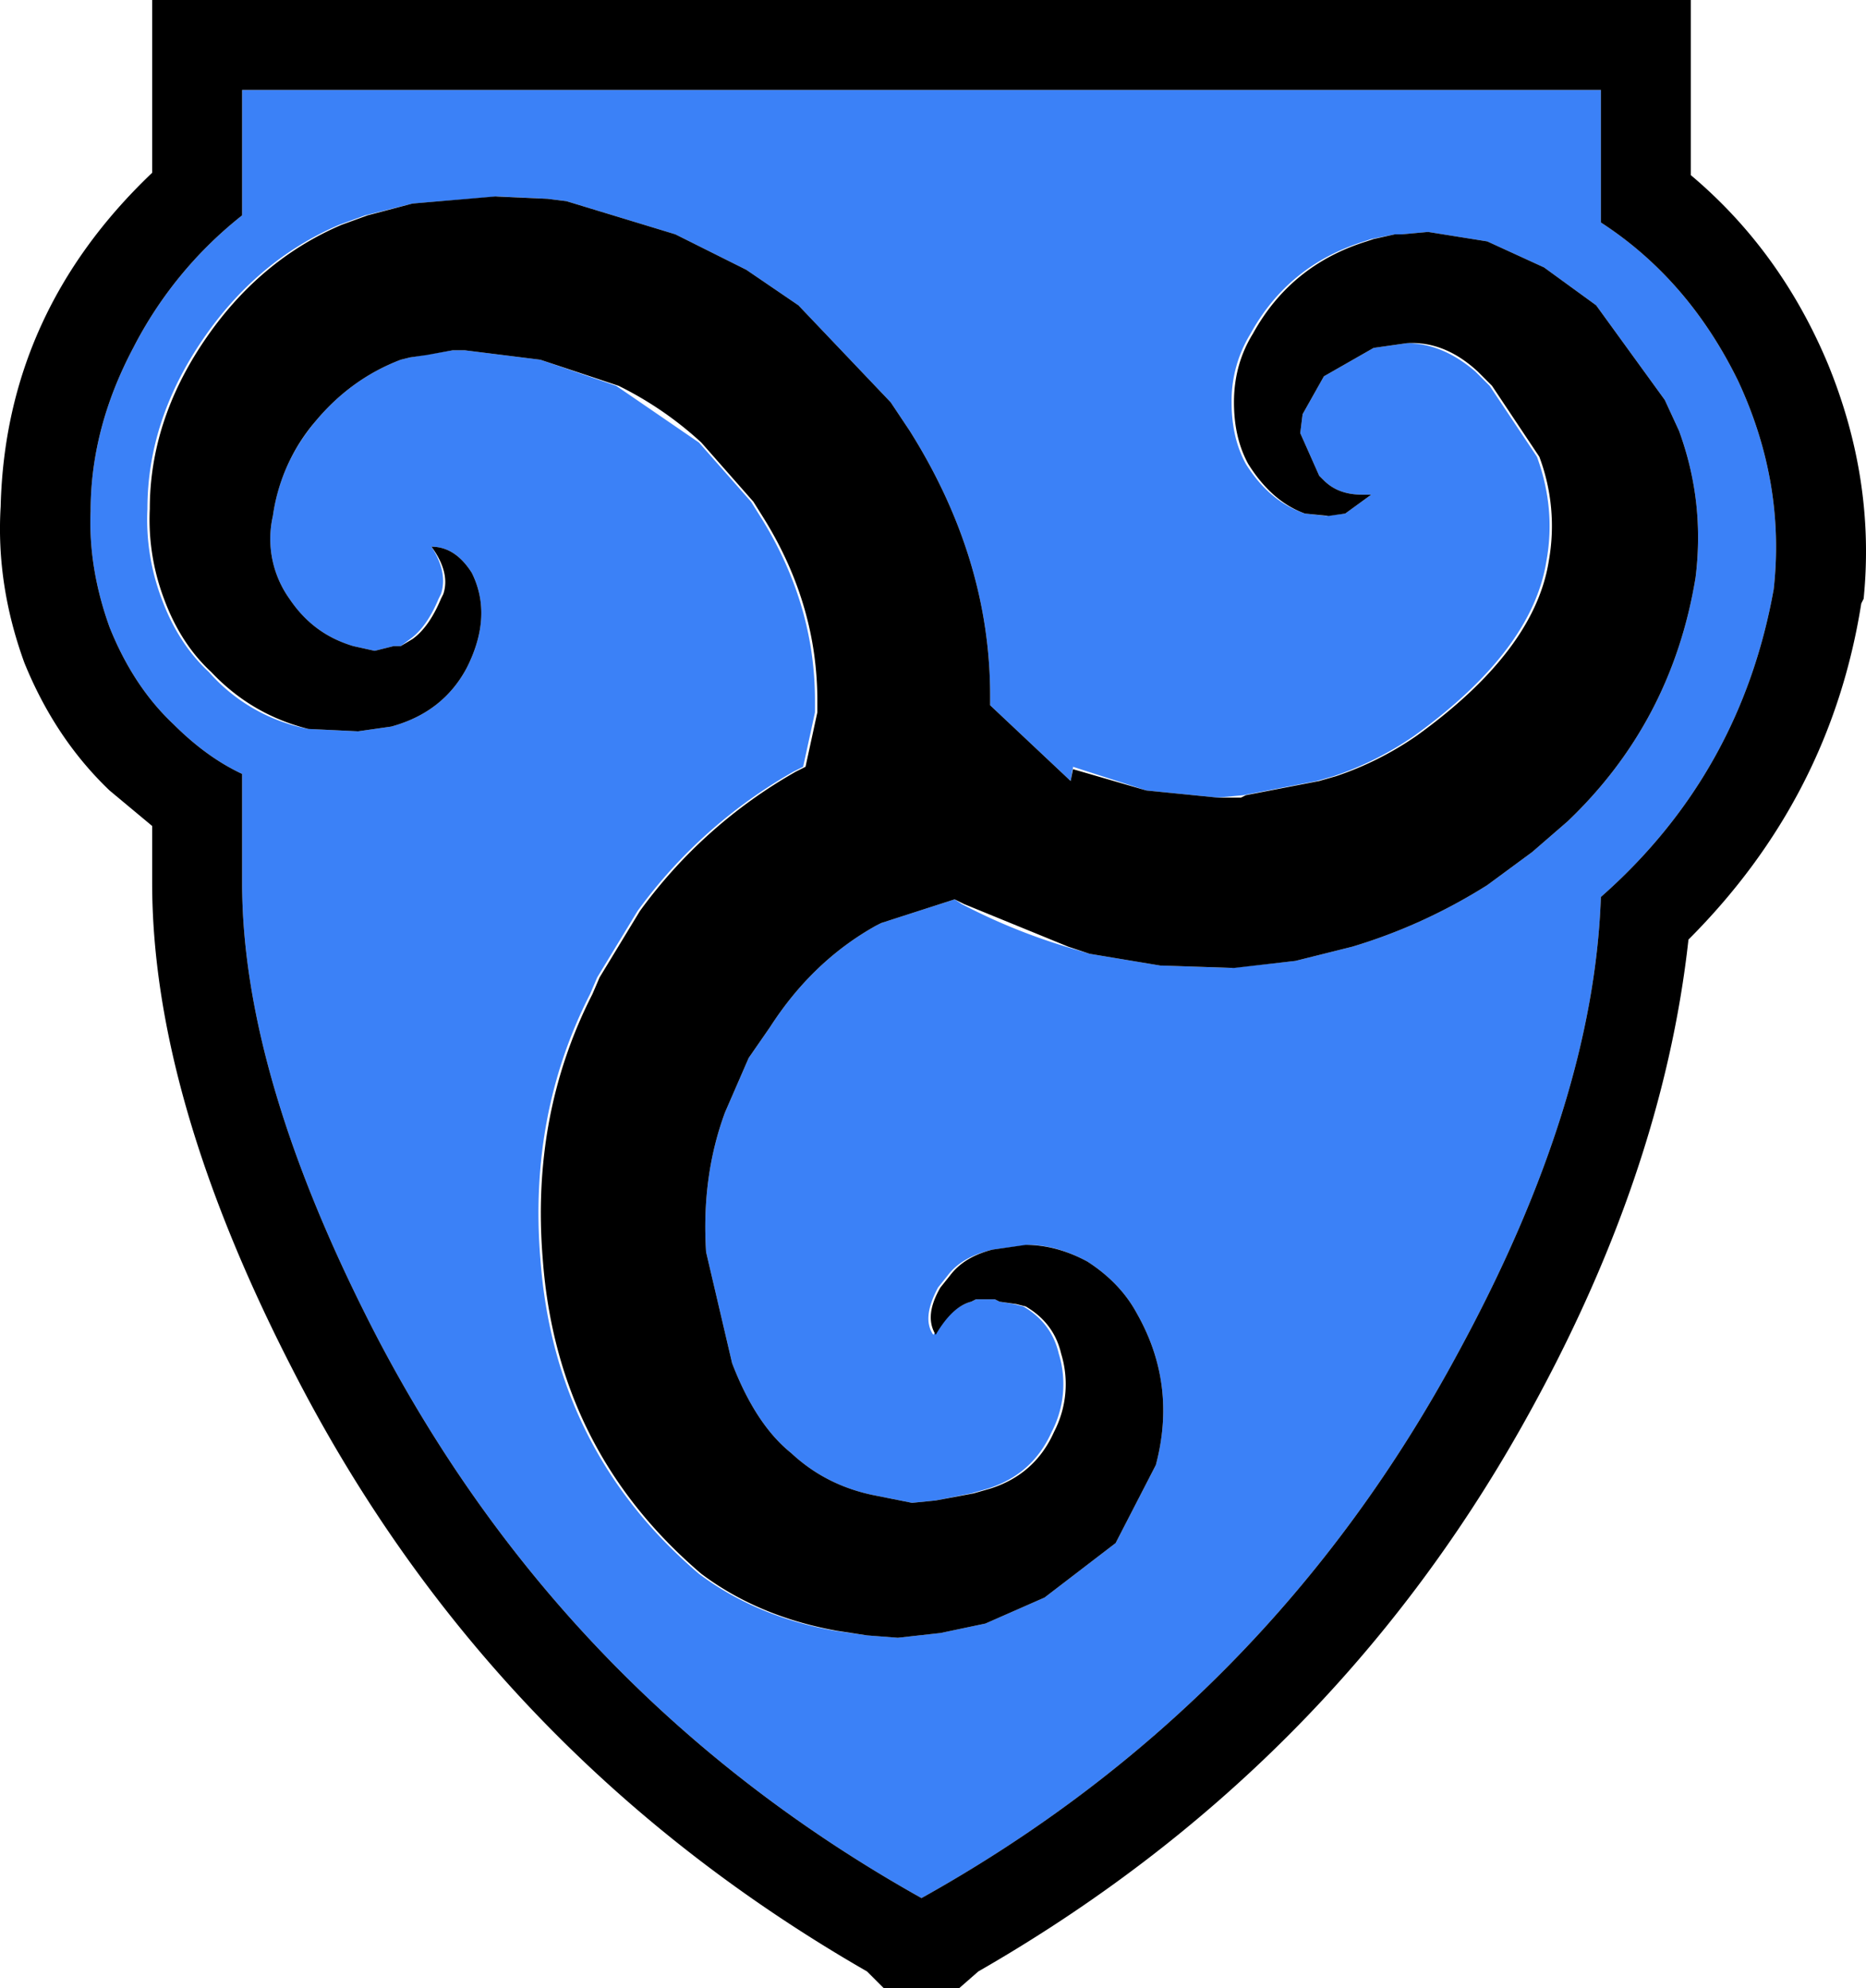 <!--version="1.0" encoding="UTF-8" standalone="no"--><!-- Created with Inkscape (http://www.inkscape.org/) --><svg xmlns="http://www.w3.org/2000/svg" version="1.1" width="39.414" height="42" viewBox="0 0 39.414 42" id="svg3440" style="overflow-x: visible; overflow-y: visible;"><g transform="translate(19.714,21)" id="g3446"><g id="g3448"><g id="g3450"><path d="M4.8-.6h.05l1.45.05L7.65-.7l1.2-.3c1-.3 1.95-.733 2.85-1.3l.95-.7.75-.65c1.467-1.4 2.367-3.117 2.7-5.15a6.527 6.527 0 00-.35-3.1l-.3-.65-1.45-2-1.1-.8-1.2-.55-1.25-.2-.55.05h-.15l-.5.1-.15.05c-1.067.333-1.867.983-2.4 1.95a2.71 2.71 0 00-.4 1.45c0 .5.1.933.3 1.3.333.533.75.883 1.25 1.05l.45.05.4-.05.55-.4h-.2c-.333 0-.6-.1-.8-.3l-.1-.1-.4-.9.05-.4.45-.8 1.05-.6.7-.1c.5 0 .983.2 1.45.6l.3.3 1 1.5c.267.733.333 1.467.2 2.2-.2 1.267-1.133 2.5-2.8 3.7-.533.367-1.1.65-1.7.85l-.35.1-1.55.3-.55.05-1.5-.15-1.55-.5-.05.3-1.7-1.6v-.2c0-1.933-.567-3.8-1.7-5.6l-.4-.6-1.95-2.05-1.1-.75-1.5-.75-2.3-.7-.4-.05-1.05-.05-1.8.15-1 .25-.55.2c-1.167.5-2.133 1.317-2.9 2.45-.767 1.133-1.15 2.317-1.15 3.55a4.73 4.73 0 00.3 1.9c.233.633.567 1.15 1 1.55a3.73 3.73 0 002.1 1.2l1.05.05.7-.1c.733-.2 1.267-.617 1.6-1.25.367-.733.4-1.4.1-2-.233-.367-.517-.55-.85-.55.233.367.3.7.2 1l-.05.1c-.167.4-.367.683-.6.85l-.2.15h-.15l-.4.1-.45-.1a2.39 2.39 0 01-1.35-1 2.178 2.178 0 01-.35-1.75c.1-.733.4-1.4.9-2 .5-.6 1.1-1.033 1.8-1.3l.2-.05.3-.05.6-.1h.25l1.6.2 1.6.55 1.75 1.2 1.1 1.25.25.4c.733 1.2 1.1 2.467 1.1 3.8v.25l-.25 1.15-.2.1a10.418 10.418 0 00-3.3 2.95l-.85 1.4-.15.35c-.867 1.7-1.217 3.567-1.05 5.6.2 2.7 1.317 4.917 3.35 6.65.8.6 1.75 1 2.85 1.2l.7.1.65.05.9-.1.95-.2 1.25-.55 1.5-1.15.85-1.65c.3-1.133.167-2.2-.4-3.2-.233-.433-.583-.8-1.05-1.1C2.817 5.417 2.4 5.3 2 5.3l-.75.1c-.433.1-.75.283-.95.55l-.2.25c-.233.433-.267.767-.1 1 .267-.4.533-.633.8-.7l.1-.05h.4l.1.05.3.05.2.05c.4.233.65.567.75 1A2.187 2.187 0 012.5 9.25c-.267.6-.717 1-1.35 1.2l-.35.1-.75.15-.5.05-.75-.15c-.7-.133-1.3-.433-1.8-.9-.5-.4-.917-1.033-1.25-1.9l-.55-2.35c-.067-1.067.067-2.05.4-2.95l.5-1.15.45-.65c.6-.933 1.35-1.65 2.25-2.15l.1-.05L.45-2l.15.1c.7.367 1.433.667 2.2.9l.5.15 1.5.25zM2.95-4.8v.05L2.9-4.8zM0 7.2l.05-.05v.05zM6.3-.55h.05zm2-9.55h.05zM6.55-4.2l-.05.05zM-9.2-16.85h-.05zm-1.4 7.4h-.05zm-.8 2.1h-.05zm.65-6.15h.05zM2 5.3h-.05zm-.75.1H1.2zm.45 1.15h.05zM14.1-19.1v2.8c1.233.8 2.2 1.917 2.9 3.35.667 1.433.917 2.9.75 4.4-.467 2.6-1.683 4.767-3.65 6.5-.1 2.9-1.1 6.1-3 9.6C8.433 12.517 4.65 16.367-.25 19.1c-5-2.8-8.833-6.75-11.5-11.85-1.9-3.667-2.85-6.867-2.85-9.6v-2.3c-.5-.233-.983-.583-1.45-1.05-.567-.533-1.017-1.217-1.35-2.05-.3-.833-.433-1.65-.4-2.45 0-1.167.3-2.317.9-3.45a8.503 8.503 0 012.3-2.8v-2.65h28.7z" id="path3452" style="fill: rgb(59, 129, 247); stroke-linecap: round; stroke-linejoin: round;"/><path d="M4.85-.6H4.8L3.3-.85 2.85-1l-2.2-.9-.2-.1-1.55.5-.1.05C-2.1-.95-2.85-.233-3.45.7l-.45.65-.5 1.15c-.333.9-.467 1.883-.4 2.95l.55 2.35c.333.867.75 1.5 1.25 1.9.5.467 1.1.767 1.8.9l.75.15.5-.05.8-.15.35-.1c.633-.2 1.083-.6 1.35-1.2A2.187 2.187 0 002.7 7.6c-.1-.433-.35-.767-.75-1l-.2-.05-.35-.05-.1-.05H.9l-.1.05c-.267.067-.517.3-.75.7-.167-.267-.133-.6.1-1l.2-.25c.2-.267.5-.45.9-.55l.7-.1c.433 0 .867.117 1.3.35.467.3.817.667 1.05 1.1.567 1 .7 2.067.4 3.2l-.85 1.65-1.5 1.15-1.25.55-.95.2-.9.1-.65-.05-.65-.1c-1.1-.2-2.05-.6-2.85-1.2-2.033-1.733-3.15-3.95-3.35-6.65-.167-2.033.183-3.9 1.05-5.6l.15-.35.85-1.4a10.418 10.418 0 013.3-2.95l.2-.1.25-1.15v-.25c0-1.333-.367-2.6-1.1-3.8l-.25-.4-1.1-1.25a7.384 7.384 0 00-1.75-1.2l-1.65-.55-1.6-.2h-.25l-.55.1-.35.05-.2.05c-.7.267-1.3.7-1.8 1.3a3.9 3.9 0 00-.9 2 2.178 2.178 0 00.35 1.75c.333.5.783.833 1.35 1l.45.1.4-.1h.15l.25-.15c.233-.167.433-.45.6-.85l.05-.1c.1-.3.017-.633-.25-1 .333 0 .617.183.85.55.3.6.267 1.267-.1 2-.333.633-.867 1.05-1.6 1.25l-.7.1-1.05-.05c-.8-.2-1.483-.6-2.05-1.2-.433-.4-.767-.917-1-1.55a4.73 4.73 0 01-.3-1.9c0-1.233.383-2.417 1.15-3.55.767-1.133 1.733-1.95 2.9-2.45l.55-.2.95-.25 1.75-.15 1.1.05.4.05 2.3.7 1.5.75 1.1.75L-.9-12.5l.4.6c1.133 1.8 1.7 3.667 1.7 5.6v.2l1.7 1.6.05-.25 1.55.45 1.5.15h.5l.1-.05 1.55-.3.35-.1c.6-.2 1.167-.483 1.7-.85 1.667-1.2 2.6-2.433 2.8-3.7a4.158 4.158 0 00-.2-2.2l-1-1.5-.3-.3c-.467-.433-.967-.633-1.5-.6l-.7.1-1.05.6-.45.8-.05.4.4.9.1.1c.2.2.467.3.8.3h.2l-.55.4-.35.05-.5-.05c-.467-.167-.867-.517-1.2-1.05-.2-.367-.3-.8-.3-1.3 0-.533.133-1.017.4-1.45.533-.967 1.333-1.617 2.4-1.95l.15-.05.45-.1h.15l.55-.05 1.25.2 1.2.55 1.1.8 1.45 2 .3.65c.367 1 .483 2.033.35 3.1-.333 2.033-1.233 3.75-2.7 5.15l-.75.65-.95.7c-.9.567-1.85 1-2.85 1.3l-1.2.3-1.3.15-1.5-.05zm1.5.05H6.3zm2-9.55H8.3zm-5.4 5.35v-.05zm-.05.25.05.05zM-9.25-16.85h.05zm-1.45 3.35h-.05zM1.95 5.3H2zM.05 7.2v-.05zm1.7-.65H1.7zM16-21v3.7c1.267 1.067 2.233 2.4 2.9 4 .667 1.633.917 3.283.75 4.95l-.05.1c-.433 2.733-1.65 5.1-3.65 7.1-.367 3.333-1.533 6.75-3.5 10.25-2.733 4.867-6.567 8.717-11.5 11.55l-.4.35h-1.6l-.35-.35c-5.333-3.067-9.383-7.317-12.15-12.75C-15.517 4.067-16.5.65-16.5-2.35v-1.2l-.9-.75c-.767-.733-1.367-1.633-1.8-2.7-.4-1.1-.567-2.2-.5-3.3.067-2.733 1.133-5.083 3.2-7.05V-21H16zm3.6 12.75v.05zm-5.5-8.05v-2.8h-28.7v2.65a8.503 8.503 0 00-2.3 2.8c-.6 1.133-.9 2.283-.9 3.45-.033.8.1 1.617.4 2.45.333.833.783 1.517 1.35 2.05.467.467.95.817 1.45 1.05v2.3c0 2.733.95 5.933 2.85 9.6 2.667 5.1 6.5 9.05 11.5 11.85 4.9-2.733 8.683-6.583 11.35-11.55 1.9-3.5 2.9-6.7 3-9.6 1.967-1.733 3.183-3.9 3.65-6.5.167-1.5-.083-2.967-.75-4.4-.7-1.433-1.667-2.55-2.9-3.35z" id="path3454" style="fill: rgb(0, 0, 0); stroke-linecap: round; stroke-linejoin: round;"/></g></g></g></svg>